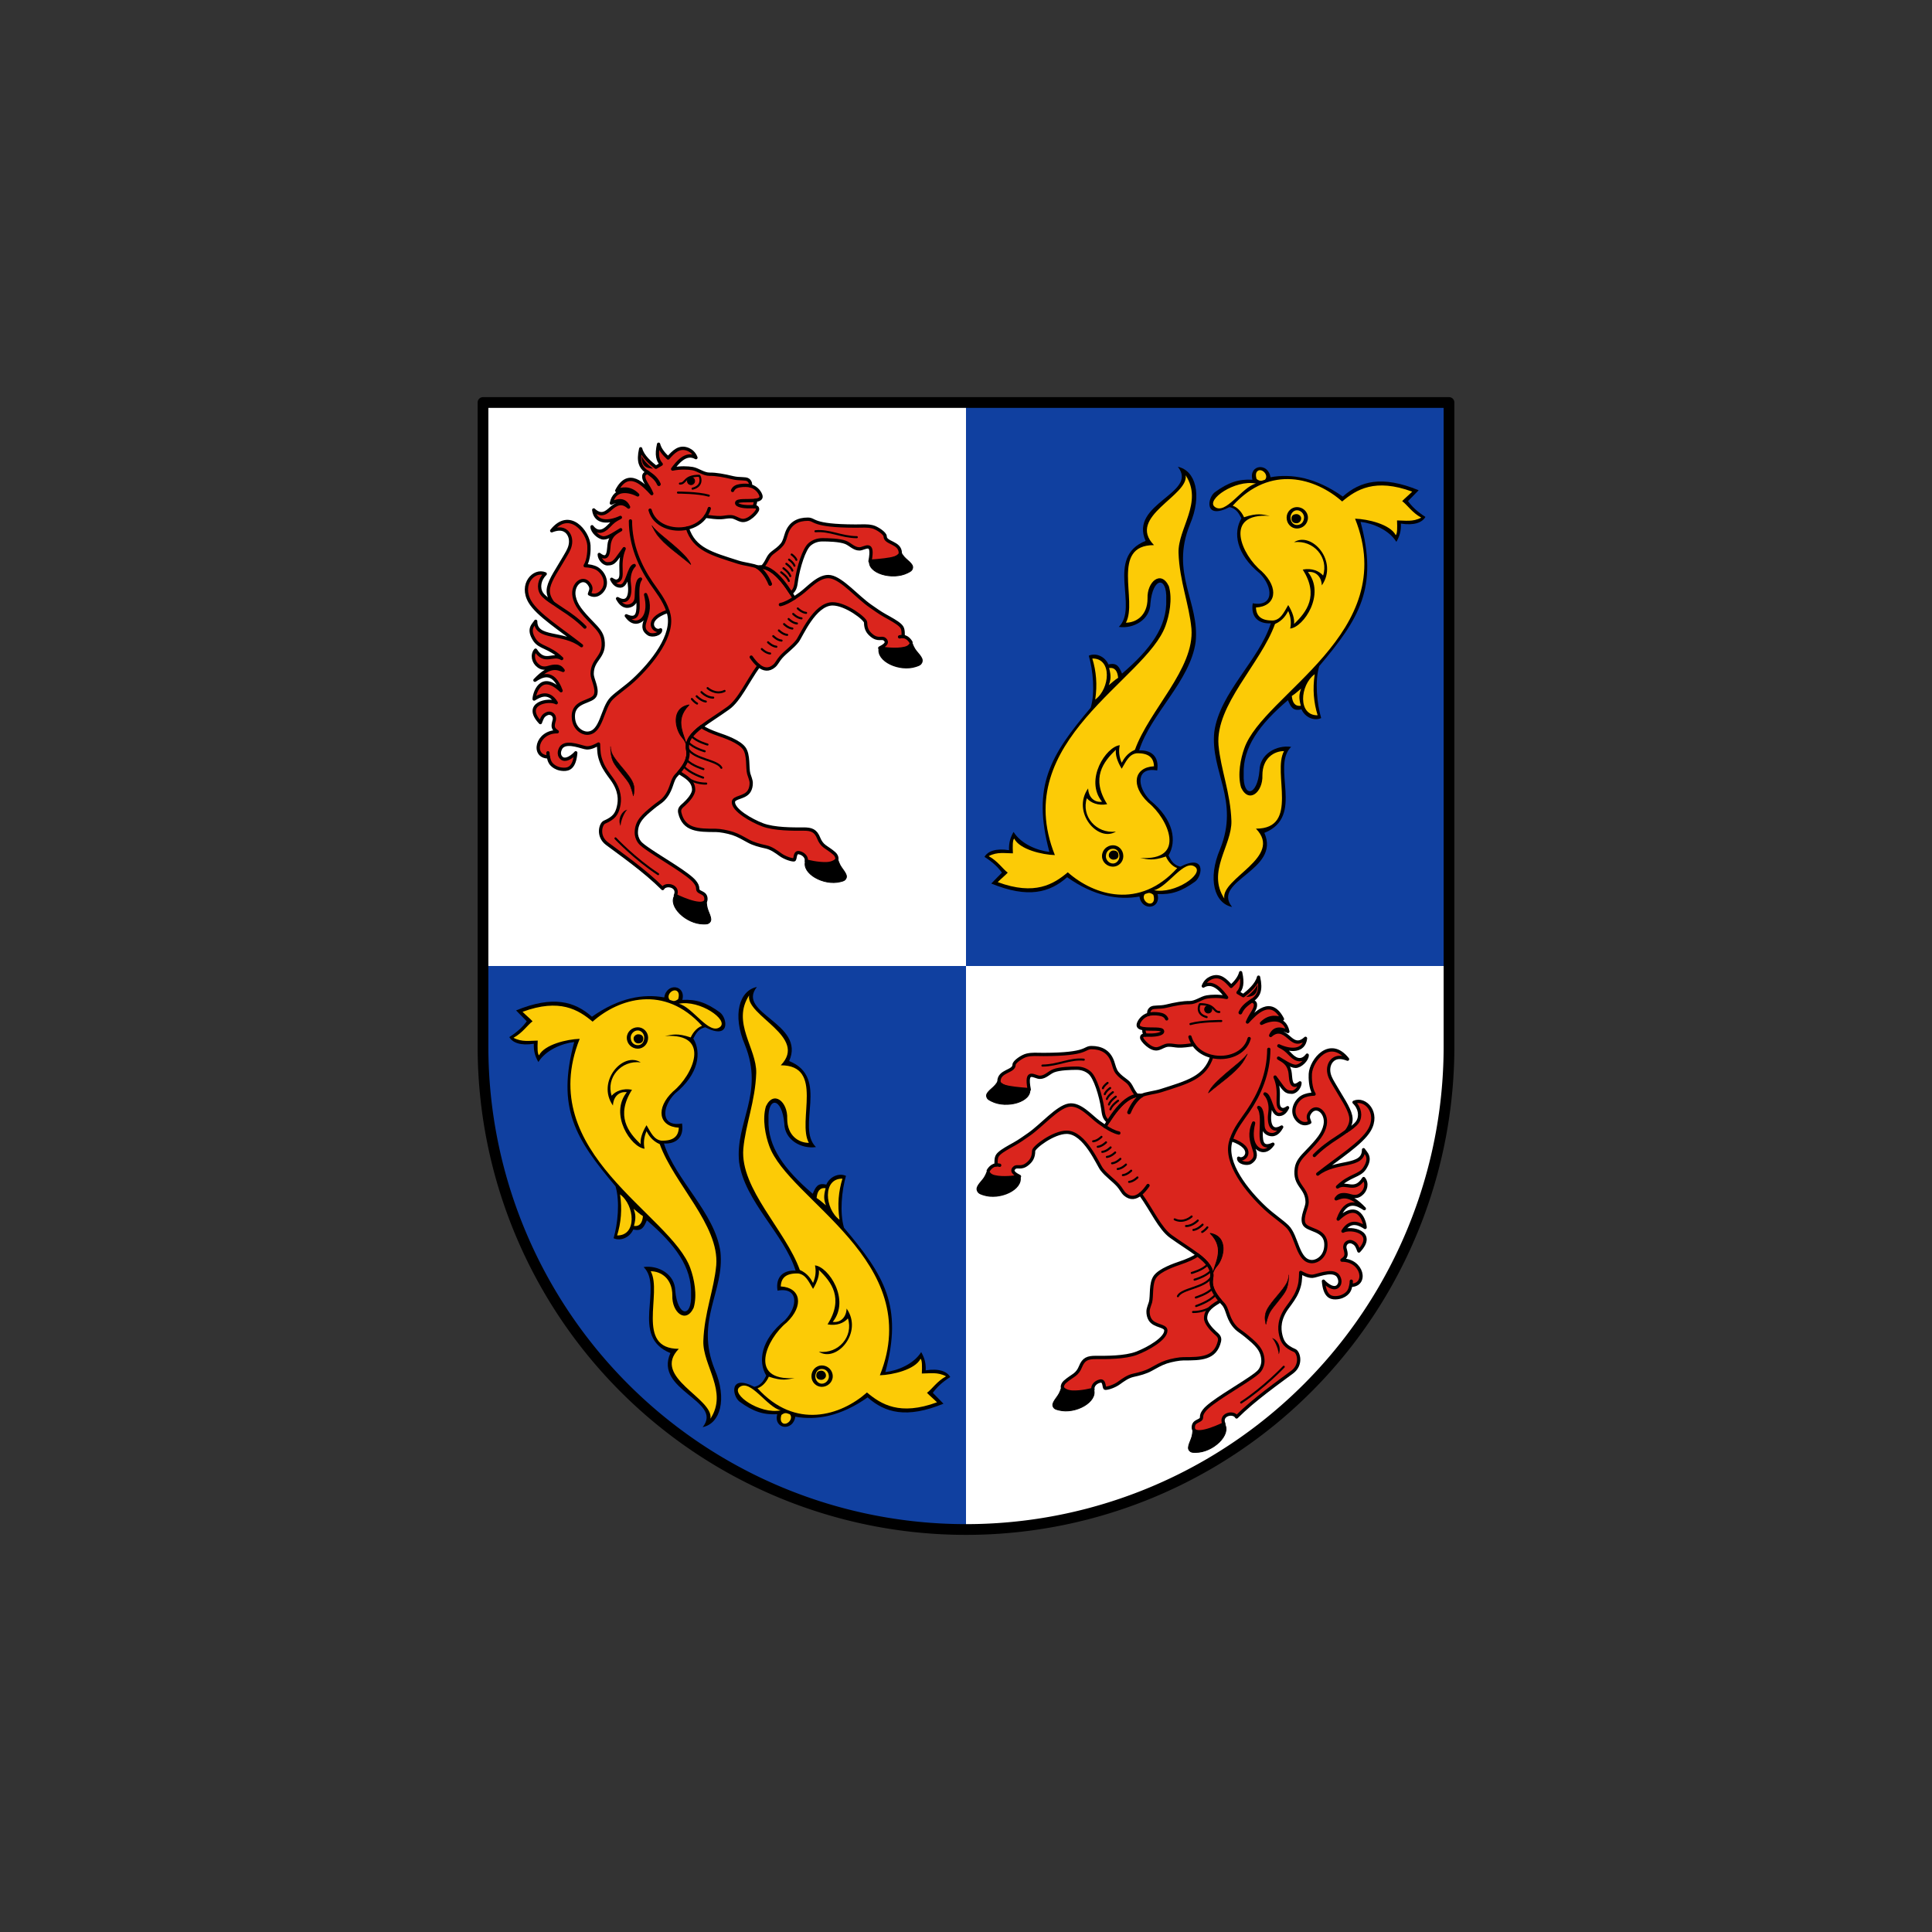 <?xml version="1.0" encoding="UTF-8" standalone="no"?>
<!-- Created with Inkscape (http://www.inkscape.org/) -->

<svg
   width="360mm"
   height="360mm"
   viewBox="0 0 360 360"
   version="1.1"
   id="svg1"
   xml:space="preserve"
   inkscape:version="1.4.2 (ebf0e940d0, 2025-05-08)"
   sodipodi:docname="round_shield.svg"
   inkscape:export-filename="round_shield.png"
   inkscape:export-xdpi="288.99557"
   inkscape:export-ydpi="288.99557"
   xmlns:inkscape="http://www.inkscape.org/namespaces/inkscape"
   xmlns:sodipodi="http://sodipodi.sourceforge.net/DTD/sodipodi-0.dtd"
   xmlns:xlink="http://www.w3.org/1999/xlink"
   xmlns="http://www.w3.org/2000/svg"
   xmlns:svg="http://www.w3.org/2000/svg"><rect x="0" y="0" width="360" height="360" fill="#333333" stroke="none"/><sodipodi:namedview
     id="namedview1"
     pagecolor="#ffffff"
     bordercolor="#666666"
     borderopacity="1.0"
     inkscape:showpageshadow="2"
     inkscape:pageopacity="0.0"
     inkscape:pagecheckerboard="0"
     inkscape:deskcolor="#d1d1d1"
     inkscape:document-units="mm"
     inkscape:zoom="0.3394193"
     inkscape:cx="502.32854"
     inkscape:cy="869.1315"
     inkscape:window-width="1920"
     inkscape:window-height="1014"
     inkscape:window-x="0"
     inkscape:window-y="0"
     inkscape:window-maximized="1"
     inkscape:current-layer="layer3"
     inkscape:export-bgcolor="#ffffffff" /><defs
     id="defs1" /><g
     inkscape:label="Base Shield Shape"
     inkscape:groupmode="layer"
     id="layer1"
     style="display:inline"><path
       id="rect1"
       style="fill:#000000;fill-opacity:1;stroke-width:0.533;stroke-linecap:round"
       d="m 90,75 v 120 a 90,90 0 0 0 90,90 90,90 0 0 0 90,-90 V 75 Z" /></g><g
     inkscape:groupmode="layer"
     id="layer2"
     inkscape:label="Quadrant Geometry"
     style="display:inline"><rect
       style="fill:#ffffff;fill-opacity:1;stroke-width:0.45;stroke-linecap:round"
       id="rect2"
       width="90"
       height="105"
       x="90"
       y="75" /><rect
       style="fill:#1040a0;fill-opacity:1;stroke-width:0.45;stroke-linecap:round"
       id="rect2-3"
       width="90"
       height="105"
       x="180"
       y="75" /><path
       id="rect2-1"
       style="fill:#1040a0;fill-opacity:1;stroke-width:0.45;stroke-linecap:round"
       d="m 90,180 v 15 a 90,90 0 0 0 90,90 V 180 Z" /><path
       id="rect2-3-2"
       style="fill:#ffffff;fill-opacity:1;stroke-width:0.45;stroke-linecap:round"
       d="m 180,180 v 105 a 90,90 0 0 0 90,-90 v -15 z" /></g><g
     inkscape:groupmode="layer"
     id="layer3"
     inkscape:label="Heraldic Animals"
     transform="matrix(0.659,0,0,0.659,48.86,19.987)"><g
       id="g5"
       transform="matrix(-0.173,0,0,0.176,200.335,86.268)"><path
         d="m 433.517,785.32 c 7.157,11.62 49.249,-9.173 49.249,-9.173 -6.985,-15.2 15.551,-20.445 20.759,-11.144 28.937,-28.552 70.142,-56.744 90.925,-72.1 16.315,-12.055 10.347,-31.639 4.361,-34.419 -16.065,-6.773 -20.29,-13.522 -23.046,-24.725 -2.708,-11.001 -2.955,-26.168 10.768,-44.665 6.23,-8.4 12.244,-16.019 16.253,-25.48 5.228,-12.343 5.108,-19.528 5.507,-30.75 4.981,2.523 11.617,6.295 19.1,6.179 6.517,-0.1 30.401,-11.283 40.648,-2.141 2.033,1.813 3.198,4.949 3.518,5.861 0.994,2.824 1.414,6.683 -0.725,10.155 -7.087,11.504 -22.897,-2.911 -25.331,-6.008 2.016,24.014 11.63,26.788 19.784,26.59 8.194,-0.198 13.84,-3.076 17.443,-5.956 3.703,-2.96 6.139,-6.626 7.552,-14.018 27.697,-0.05 19.491,-40.64 -14.572,-40.439 7.259,-4.692 7.768,-8.16 5.589,-16.416 -0.433,-1.645 -1.641,-4.121 -0.333,-7.836 1.525,-4.327 7.069,-6.967 11.852,-4.611 2.708,1.335 5.313,2.612 7.377,6.63 1.298,2.528 2.139,4.841 3.17,7.554 29.529,-30.568 -13.847,-38.72 -25.952,-31.908 12.692,-20.35 28.338,-10.754 36.162,-5.956 -0.073,-7.625 -10.152,-45.468 -44.033,-13.402 13.401,-35.738 32.972,-22.974 42.757,-16.806 -25.638,-26.618 -38.037,-18.382 -46.161,-15.741 0.761,-1.077 3.599,-6.065 10.223,-6.644 10.816,-0.945 15.657,4.616 24.486,2.441 2.972,-0.732 5.682,-2.897 5.967,-3.104 8.236,-5.941 10.872,-17.868 4.421,-25.24 -14.937,23.036 -28.362,4.406 -42.757,13.402 20.524,-19.394 35.973,-17.046 44.46,-29.994 11.741,-17.917 1.561,-23.87 -1.915,-29.781 0.068,29.669 -45.206,16.053 -74.88,39.141 33.64,-26.068 71.828,-49.553 84.346,-70.625 16.608,-27.955 -6.579,-52.513 -25.022,-44.703 9.715,9.047 11.767,22.483 5.834,31.498 -3.508,5.332 -13.102,12.057 -18.4,15.12 5.192,-7.183 9.233,-14.898 7.033,-24.814 -3.023,-13.613 -15.032,-29.83 -25.367,-47.584 -3.845,-6.604 -8.132,-12.61 -9.904,-20.133 -2.14,-9.089 0.523,-17.736 6.431,-22.52 7.249,-5.872 16.753,-3.585 23.791,-0.837 -29.158,-36.034 -59.52,1.862 -60.867,23.565 -0.376,6.081 -0.079,22.716 6.169,32.547 -6.692,0.14 -14.068,1.616 -19.072,4.365 -10.089,5.544 -18.268,20.455 -11.393,32.676 3.677,6.536 12.436,14.244 23.445,8.269 -0.557,-2.938 -4.308,-7.434 -1.129,-13.297 9.935,-18.328 30.309,-2.996 26.177,17.563 -2.742,13.644 -11.3,23.978 -30.338,43.268 -8.046,8.149 -15.06,15.365 -16.686,25.984 -4.42,28.874 17.535,30.198 17.595,55.01 0.02,8.232 -9.171,22.775 -5.521,33.482 4.456,13.077 36.537,8.09 36.241,35.012 -0.212,19.196 -14.569,26.806 -22.424,26.808 -24.391,0.002 -24.068,-40.672 -40.641,-56.539 -8.272,-7.919 -23.754,-18.136 -35.399,-28.757 -30.669,-27.97 -67.205,-73.024 -57.199,-107.406 0.36,-1.237 0.627,-2.069 1.031,-3.261 42.427,14.075 21.127,36.22 12.019,29.803 -0.71,6.898 13.729,10.54 19.698,6.573 20.839,-13.847 -10.365,-29.391 4.776,-63.123 -8.125,32.55 6.018,44.188 15.956,44.246 7.842,0.045 13.027,-6.768 15.622,-10.176 -33.764,15.281 -9.871,-41.339 -23.268,-58.998 6.277,2.023 6.554,17.66 6.98,29.25 0.369,10.068 8.2,14.237 14.628,14.334 8.685,0.132 13.528,-8.029 15.95,-12.173 -17.664,10.205 -21.945,-6.344 -19.192,-24.253 1.64,-10.675 -1.604,-22.866 -8.062,-28.928 9.205,1.805 10.684,32.801 22.581,32.988 8.551,0.134 12.392,-7.322 14.312,-10.884 -3.615,2.425 -6.713,3.638 -9.12,2.861 -13.153,-4.244 0.365,-25.148 -11.32,-52.055 14.019,18.071 15.305,24.468 27.408,24.326 6.732,-0.079 13.388,-8.635 13.309,-15.018 -17.316,13.272 -14.621,-10.677 -16.597,-18.8 -3.187,-13.101 -10.744,-16.249 -18.469,-20.92 7.484,4.155 19.92,13.128 27.773,13.155 8.144,0.028 19.153,-10.588 19.092,-17.975 -7.557,9.992 -17.12,9.483 -26.789,-0.38 -8.4,-8.566 -10.056,-9.774 -19.579,-14.577 18.899,8.628 41.101,9.417 43.603,-12.028 -12.5,11.365 -20.622,4.057 -27.455,-1.82 -9.053,-7.788 -18.092,-12.783 -29.536,-2.805 6.939,-15.612 21.083,-9.447 28.155,-6.363 -5.558,-25.648 -30.439,-19.54 -43.116,-13.193 13.736,-13.738 27.429,-9.114 34.276,-6.8 -19.051,-36.387 -44.508,-8.907 -57.236,4.749 5.832,-14.148 14.714,-20.715 12.837,-29.72 -0.319,-1.529 -2.757,-2.989 -5.543,-4.757 1.062,-0.763 2.096,-1.536 3.088,-2.341 7.552,-6.137 12.606,-14.239 7.767,-35.217 -3.079,12.299 -16.423,23.281 -24.901,29.697 -3.039,-1.653 -6.038,-3.331 -8.667,-4.984 5.48,-5.92 8.372,-14.453 4.319,-32.025 -2.074,8.283 -8.803,15.968 -15.552,22.075 -8.567,-9.453 -18.296,-20.107 -33.462,-13.408 -4.44,1.961 -9.377,5.907 -12.061,12.887 16.711,-9.681 30.996,8.981 38.139,18.313 -12.67,-2.568 -24.782,-1.971 -32.311,-0.752 -9.325,1.509 -18.231,9.244 -28.417,9.091 -10.199,-0.153 -22.759,2.059 -38.083,5.7 -10.575,2.514 -20.419,0.554 -24.419,3.334 -4.465,3.102 -4.26,7.502 -4.102,9.714 -10.983,2.916 -16.108,11.998 -17.042,16.006 -1.064,4.572 3.202,6.408 9.251,7.2 -0.368,4.428 0.933,7.772 2.263,10.117 -3.704,0.12 -6.034,0.865 -6.036,4.259 -0.003,3.758 14.829,20.318 26.406,17.689 6.564,-1.489 10.626,-5.488 17.311,-5.755 5.395,-0.214 11.053,1.228 16.291,1.446 7.262,0.301 16.417,-1.022 24.992,-2.107 6.924,9.896 17.837,16.179 29.766,18.901 -11.15,34.083 -39.48,41.158 -83.272,54.904 -10.21,3.206 -25.688,4.575 -31.401,7.86 -2.573,-0.409 -5.672,-0.892 -7.617,-0.104 -19.24,2.472 -36.075,24.918 -47.038,41.756 -2.078,3.194 -4.134,6.496 -5.162,8.148 -3.659,-2.386 -7.212,-4.838 -10.524,-7.182 -12.779,-9.042 -30.543,-30.383 -48.912,-27.164 -19.046,3.334 -44.23,32.85 -65.364,47.181 -6.746,4.575 -15.31,10.705 -23.746,15.287 -9.43,5.122 -19.28,10.466 -24.218,14.926 -4.963,4.484 -5.512,7.264 -5.56,18.648 -9.15,0.896 -13.502,10.847 -13.468,10.843 2.949,6.048 7.694,7.965 16.441,9.096 15.205,1.967 33.627,-1.307 35.433,-1.48 -5.194,-2.639 -15.618,-7.788 -8.105,-14.039 4.848,-4.033 10.816,2.639 21.799,-6.582 5.156,-4.33 9.365,-9.524 9.41,-20.432 0.024,-5.731 32.31,-29.976 54.023,-29.928 29.604,0.065 51.269,51.914 57.397,59.648 8.123,10.252 18.714,16.874 26.935,25.953 4.659,5.145 6.955,10.715 10.956,14.084 8.997,7.579 17.525,5.792 25.196,-0.237 18.993,25.938 31.721,55.124 49.944,68.005 15.873,11.22 31.416,20.499 43.509,29.527 15.794,11.789 25.707,23.15 22.798,37.848 -2.586,13.596 4.686,24.873 14.282,36.009 2.13,2.472 4.71,4.668 6.648,7.435 5.999,8.564 5.65,22.642 19.327,36.389 3.22,3.235 9.687,6.973 16.373,12.452 15.48,12.688 27.319,21.929 27.415,40.656 0.017,3.649 -1.14,9.563 -5.183,14.907 -3.154,4.17 -10.149,8.788 -16.761,13.245 -20.699,13.955 -64.081,38.339 -73.772,50.816 -3.139,4.04 -4.703,6.715 -4.715,11.56 -0.009,4.117 -5.785,4.919 -9.953,8.017 -4.365,3.247 -3.721,9.735 -2.705,11.384 z"
         fill="#fcdb00"
         fill-rule="evenodd"
         stroke-linecap="round"
         stroke-width="5.333"
         id="path2"
         style="fill:#da251d;fill-opacity:1;stroke:#000000;stroke-linejoin:round" /><path
         d="m 457.455,244.543 c 3.095,-9.567 17.791,-22.232 28.576,-31.495 11.291,-9.696 29.186,-22.796 35.071,-31.132 -3.136,6.274 -5.908,11.099 -7.884,13.772 -13.296,17.983 -36.343,32.578 -55.763,48.855 z"
         fill-rule="evenodd"
         stroke-width="0.667"
         id="path3"
         style="stroke:#000000;stroke-linejoin:round" /><path
         d="m 551.479,616.258 c 1.116,-4.72 3.348,-14.162 7.027,-20.306 5.424,-9.058 20.481,-24.204 25.515,-34.045 3.86,-7.547 4.818,-19.145 4.685,-24.996 0.039,9.725 -4.751,15.729 -9.572,22.336 -5.561,7.62 -22.967,25.651 -26.903,35.577 -2.633,6.644 -3.037,12.846 -0.752,21.434 z"
         fill-rule="evenodd"
         stroke-width="0.667"
         id="path4"
         style="stroke:#000000;stroke-linejoin:round" /><path
         d="m 460.559,470.086 c 29.62,5.108 22.523,39.293 10.736,52.409 -6.461,7.191 -7.202,13.896 -8.734,19.955 4.14,-23.95 24.136,-46.507 -2.002,-72.364 z"
         fill-rule="evenodd"
         stroke-width="1.333"
         id="path5"
         style="stroke:#000000;stroke-linejoin:round" /><path
         d="m 572.497,664.035 c -0.998,-10.739 -7.67,-23.101 -10.807,-25.527 7.755,1.628 15.597,13.699 10.807,25.527 z"
         fill-rule="evenodd"
         stroke-width="0.133"
         id="path6"
         style="stroke:#000000;stroke-linejoin:round" /><path
         d="m 690.99,546.958 c -0.001,2.238 -0.224,4.358 -0.637,6.356"
         fill="none"
         stroke-linecap="round"
         stroke-width="5.333"
         id="path7"
         style="stroke:#000000;stroke-linejoin:round" /><path
         d="m 630.619,344.958 c 11.619,-11.695 24.552,-20.759 36.292,-28.156 6.003,-3.784 10.742,-7.092 15.944,-10.699"
         fill="none"
         stroke-linecap="round"
         stroke-width="5.333"
         id="path8"
         style="stroke:#000000;stroke-linejoin:round" /><path
         d="m 556.159,174.428 c -0.189,39.271 -15.441,72.547 -34.054,99.474 -9.654,13.964 -20.896,26.918 -27.115,45.225"
         fill="none"
         stroke-linecap="round"
         stroke-width="5.333"
         id="path9"
         style="stroke:#000000;stroke-linejoin:round" /><path
         d="m 288.574,298.426 c 7.373,4.748 15.188,8.95 22.527,10.445"
         fill="none"
         stroke-linecap="round"
         stroke-width="5.333"
         id="path10"
         style="stroke:#000000;stroke-linejoin:round" /><path
         d="m 346.31,407.068 c 4.471,-3.512 8.648,-8.465 12.46,-13.845"
         fill="none"
         stroke-linecap="round"
         stroke-width="5.333"
         id="path11"
         style="stroke:#000000;stroke-linejoin:round" /><path
         d="m 509.641,115.391 c 4.596,-10.143 12.278,-14.563 18.926,-19.345"
         fill="none"
         stroke-linecap="round"
         stroke-width="6"
         id="path12"
         style="stroke:#000000;stroke-linejoin:round" /><path
         d="m 110.293,360.144 c 1.834,-0.18 3.848,-0.041 6.038,0.546"
         fill="none"
         stroke-linecap="round"
         stroke-width="5.333"
         id="path13"
         style="stroke:#000000;stroke-linejoin:round" /><path
         d="m 428.099,133.799 c 18.082,-5.035 50.416,-4.893 50.416,-4.893"
         fill="none"
         stroke-linecap="round"
         stroke-width="3.333"
         id="path14"
         style="stroke:#000000;stroke-linejoin:round" /><path
         d="m 389.258,125.451 c -2.349,-5.013 -6.656,-6.779 -12.356,-7.672 -6.361,-0.997 -13.317,-0.623 -17.064,0.371"
         fill="none"
         stroke-linecap="round"
         stroke-width="5.333"
         id="path15"
         style="stroke:#000000;stroke-linejoin:round" /><path
         d="m 427.331,154.491 c 1.308,4.541 3.523,8.896 6.034,12.491"
         fill="none"
         stroke-linecap="round"
         stroke-width="5.333"
         id="path16"
         style="stroke:#000000;stroke-linejoin:round" /><path
         d="m 463.107,185.883 c 24.795,5.657 53.991,-4.071 60.947,-28.745"
         fill="none"
         stroke-linecap="round"
         stroke-width="5.333"
         id="path17"
         style="stroke:#000000;stroke-linejoin:round" /><path
         d="m 348.435,248.634 c -6.718,3.849 -15.169,13.645 -20.673,27.098"
         fill="none"
         stroke-linecap="round"
         stroke-width="6"
         id="path18"
         style="stroke:#000000;stroke-linejoin:round" /><path
         d="m 402.318,447.567 c 15.032,7.148 27.739,-4.595 27.739,-4.595"
         fill="none"
         stroke-linecap="round"
         stroke-width="3.333"
         id="path19"
         style="stroke:#000000;stroke-linejoin:round" /><path
         d="m 420.867,458.288 c 10.664,0.114 19.23,-8.849 19.23,-8.849"
         fill="none"
         stroke-linecap="round"
         stroke-width="3.333"
         id="path20"
         style="stroke:#000000;stroke-linejoin:round" /><path
         d="m 432.95,464.584 c 7.715,-0.964 14.976,-8.508 14.976,-8.508"
         fill="none"
         stroke-linecap="round"
         stroke-width="3.333"
         id="path21"
         style="stroke:#000000;stroke-linejoin:round" /><path
         d="m 447.245,467.818 c 4.708,-2.439 8.509,-7.318 8.509,-7.318"
         fill="none"
         stroke-linecap="round"
         stroke-width="3.333"
         id="path22"
         style="stroke:#000000;stroke-linejoin:round" /><path
         d="m 269.066,322.152 c 7.249,-0.68 13.592,-7.137 13.592,-7.137"
         fill="none"
         stroke-linecap="round"
         stroke-width="3.333"
         id="path23"
         style="stroke:#000000;stroke-linejoin:round" /><path
         d="m 276.542,330.987 c 7.249,-0.68 13.593,-7.136 13.593,-7.136"
         fill="none"
         stroke-linecap="round"
         stroke-width="3.333"
         id="path24"
         style="stroke:#000000;stroke-linejoin:round" /><path
         d="m 284.018,339.142 c 7.251,-0.68 13.593,-7.136 13.593,-7.136"
         fill="none"
         stroke-linecap="round"
         stroke-width="3.333"
         id="path25"
         style="stroke:#000000;stroke-linejoin:round" /><path
         d="m 291.494,347.298 c 7.249,-0.68 13.593,-7.136 13.593,-7.136"
         fill="none"
         stroke-linecap="round"
         stroke-width="3.333"
         id="path26"
         style="stroke:#000000;stroke-linejoin:round" /><path
         d="m 299.989,357.491 c 7.249,-0.68 13.593,-7.136 13.593,-7.136"
         fill="none"
         stroke-linecap="round"
         stroke-width="3.333"
         id="path27"
         style="stroke:#000000;stroke-linejoin:round" /><path
         d="m 309.162,366.667 c 7.251,-0.68 13.593,-7.137 13.593,-7.137"
         fill="none"
         stroke-linecap="round"
         stroke-width="3.333"
         id="path28"
         style="stroke:#000000;stroke-linejoin:round" /><path
         d="m 317.659,376.522 c 7.25,-0.68 13.592,-7.136 13.592,-7.136"
         fill="none"
         stroke-linecap="round"
         stroke-width="3.333"
         id="path29"
         style="stroke:#000000;stroke-linejoin:round" /><path
         d="m 327.854,387.394 c 7.249,-0.679 13.593,-7.136 13.593,-7.136"
         fill="none"
         stroke-linecap="round"
         stroke-width="3.333"
         id="path30"
         style="stroke:#000000;stroke-linejoin:round" /><path
         d="m 510.955,741.871 c 38.114,-24.464 69.668,-57.436 69.668,-57.436"
         fill="none"
         stroke-linecap="round"
         stroke-width="3.333"
         id="path31"
         style="stroke:#000000;stroke-linejoin:round" /><path
         d="m 181.935,219.356 c 9.131,0.002 14.926,-7.553 22.768,-10.517 9.758,-3.687 28.483,-4.12 37.475,-4.119 8.301,0.002 15.155,2.515 20.908,7.143 9.573,7.7 18.505,37.503 21.591,57.323 1.309,8.412 1.489,15.494 9.036,21.249 8.452,-13.015 20.302,-29.244 33.998,-37.192 4.21,-2.443 8.595,-4.155 13.108,-4.68 -8.768,-8.975 -8.57,-16.805 -16.629,-22.807 -5.449,-4.057 -11.569,-8.237 -15.861,-13.57 -4.072,-5.06 -5.027,-11.206 -7.392,-17.84 -5.99,-16.808 -19.06,-22.683 -34.59,-22.702 -13.101,-0.017 -5.148,10.882 -78.093,11.046 -12.199,0.026 -18.531,-0.903 -27.707,1.177 -7.181,1.628 -20.729,10.545 -20.71,15.344 0.044,11.417 -24.674,9.309 -24.747,26.82 -0.025,6.163 10.043,8.359 16.008,9.499 11.312,2.158 32.279,3.616 33.519,3.526 -6.752,-34.712 8.605,-19.701 17.318,-19.7 z"
         fill="#fcdb00"
         fill-rule="evenodd"
         stroke-width="5.333"
         id="path32"
         style="fill:#da251d;fill-opacity:1;stroke:#000000;stroke-linejoin:round" /><path
         d="m 186.151,200.528 c 25.82,-0.289 44.742,-11.718 67.624,-9.513"
         fill="none"
         stroke-linecap="round"
         stroke-width="3.333"
         id="path33"
         style="stroke:#000000;stroke-linejoin:round" /><path
         d="m 297.271,270.842 c 2.667,-7.266 12.572,-13.904 12.572,-13.904"
         fill="none"
         stroke-linecap="round"
         stroke-width="3.333"
         id="path34"
         style="stroke:#000000;stroke-linejoin:round" /><path
         d="m 294.891,263.054 c 2.379,-6.57 11.214,-12.574 11.214,-12.574"
         fill="none"
         stroke-linecap="round"
         stroke-width="3.333"
         id="path35"
         style="stroke:#000000;stroke-linejoin:round" /><path
         d="m 291.494,254.219 c 2.089,-5.708 9.853,-10.924 9.853,-10.924"
         fill="none"
         stroke-linecap="round"
         stroke-width="3.333"
         id="path36"
         style="stroke:#000000;stroke-linejoin:round" /><path
         d="m 288.095,246.404 c 1.875,-5.128 8.836,-9.813 8.836,-9.813"
         fill="none"
         stroke-linecap="round"
         stroke-width="3.333"
         id="path37"
         style="stroke:#000000;stroke-linejoin:round" /><path
         d="m 285.037,236.89 c 1.618,-4.44 7.632,-8.498 7.632,-8.498"
         fill="none"
         stroke-linecap="round"
         stroke-width="3.333"
         id="path38"
         style="stroke:#000000;stroke-linejoin:round" /><path
         d="m 432.177,785.319 c -0.238,3.22 -0.747,9.925 -2.802,14.732 -1.94,4.54 -4.489,10.741 -4.613,14.219 -0.091,2.561 0.875,4.834 3.869,6.642 2.044,1.234 6.126,1.098 8.183,1.094 28.135,-0.059 58.372,-28.436 47.023,-45.871 -0.023,0.235 -42.642,22.445 -51.66,9.184 z"
         fill-rule="evenodd"
         stroke-width="1.333"
         id="path39"
         style="stroke:#000000;stroke-linejoin:round" /><path
         d="m 217.545,717.347 c -1.003,3.068 -3.108,9.456 -6.256,13.628 -2.972,3.941 -6.936,9.349 -7.891,12.696 -0.703,2.464 -0.313,4.903 2.16,7.377 1.688,1.688 5.683,2.536 7.681,3.026 27.327,6.697 63.491,-13.592 56.659,-33.242 -0.077,0.222 -46.783,11.552 -52.353,-3.485 z"
         fill-rule="evenodd"
         stroke-width="1.333"
         id="path40"
         style="stroke:#000000;stroke-linejoin:round" /><path
         d="m 115.297,222.91 c -1.7,2.849 -5.103,8.546 -9.086,11.93 -3.764,3.194 -8.816,7.606 -10.478,10.66 -1.225,2.251 -1.379,4.715 0.495,7.671 1.276,2.016 4.99,3.719 6.832,4.633 25.199,12.515 66.459,0.419 62.39,-20.037 -0.124,0.2 -48.007,1.035 -50.152,-14.857 z"
         fill-rule="evenodd"
         stroke-width="1.333"
         id="path41"
         style="stroke:#000000;stroke-linejoin:round" /><path
         d="m 96.789,371.071 c -1.24,2.98 -3.837,9.184 -7.301,13.099 -3.272,3.696 -7.647,8.778 -8.859,12.04 -0.893,2.401 -0.695,4.862 1.577,7.522 1.551,1.816 5.468,2.972 7.421,3.618 26.72,8.81 64.359,-8.591 59.083,-28.715 -0.096,0.215 -47.543,7.864 -51.921,-7.564 z"
         fill-rule="evenodd"
         stroke-width="3.333"
         id="path42"
         style="stroke:#000000;stroke-linejoin:round" /><path
         d="m 537.561,70.452 c 1.042,18.641 -10.746,19.232 -18.082,19.811 8.091,-5.857 14.86,-12.671 18.082,-19.811 z"
         fill-rule="evenodd"
         stroke-width="0.133"
         id="path43"
         style="stroke:#000000;stroke-linejoin:round" /><path
         d="m 354.373,151.46 c -1.33,-2.345 -2.627,-5.7 -2.259,-10.126 11.827,1.408 30.447,-1.094 30.508,4.193 0.052,4.548 -11.883,5.884 -17.692,6.056 -3.945,0.116 -7.681,-0.208 -10.557,-0.123 z"
         fill="#fcdb00"
         fill-rule="evenodd"
         stroke-width="5.333"
         id="path44"
         style="fill:#da251d;fill-opacity:1;stroke:#000000;stroke-linejoin:round" /><path
         d="m 454.598,122.579 c -18.036,-4.468 -12.416,-19.404 -10.901,-20.74 25.734,0.152 21.098,12.704 31.628,12.601"
         fill="none"
         stroke-linecap="round"
         stroke-width="3.333"
         id="path45"
         style="stroke:#000000;stroke-linejoin:round" /><path
         d="m 457.137,104.443 c 3.232,0 5.85,2.619 5.85,5.849 0,3.232 -2.618,5.851 -5.85,5.851 -3.232,0 -5.851,-2.619 -5.851,-5.851 0,-3.23 2.619,-5.849 5.851,-5.849 z"
         fill-rule="evenodd"
         stroke-linecap="round"
         stroke-width="1.333"
         id="path46"
         style="stroke:#000000;stroke-linejoin:round" /><path
         d="m 268.811,720.79 c -1.802,0.442 -18.822,5.028 -34.134,4.254 -8.808,-0.445 -15.959,-4.665 -15.962,-8.125 -0.002,-2.677 1.316,-5.725 4.263,-8.303 6.105,-5.337 11.908,-8.464 15.968,-11.554 4.12,-3.138 7.14,-7.134 9.441,-12.764 5.043,-12.338 11.499,-14.967 25.487,-14.86 15.803,0.122 47.407,0.365 66.411,-6.832 18.672,-7.072 47.518,-23.268 47.61,-36.351 0.059,-8.625 -18.552,-6.309 -25.74,-17.656 -2.465,-3.889 -3.468,-8.797 -3.362,-13.4 0.106,-4.644 2.806,-10.296 4,-14.467 2.774,-9.684 -0.52,-30.885 7.778,-41.476 8.3,-10.59 30.159,-18.076 42.014,-22.07 9.462,-3.19 21.602,-8.074 27.172,-12.608 15.8,11.812 25.713,23.173 22.804,37.872 -2.586,13.594 4.706,24.872 14.292,36.022 -11.188,6.988 -23.863,13.403 -23.979,27.786 -0.063,7.736 9.528,17.969 15.285,23.13 4.471,4.006 9.026,6.947 7.358,13.952 -6.672,28.023 -29.97,28.266 -58.996,28.246 -6.252,-0.004 -18.934,2.181 -27.818,5.062 -8.885,2.882 -17.138,7.722 -25.496,12.227 -8.178,4.409 -17.785,6.935 -28.564,9.24 -8.726,1.867 -16.457,7.405 -23.654,12.543 -6.386,4.557 -16.975,8.372 -22.02,8.308 -2.931,-0.036 -0.512,-13.387 -8.67,-11.535 -8.352,1.896 -12.685,8.36 -11.488,13.359 z"
         fill="#fcdb00"
         fill-rule="evenodd"
         stroke-width="5.333"
         id="path47"
         style="fill:#da251d;fill-opacity:1;stroke:#000000;stroke-linejoin:round" /><path
         d="m 456.129,520.199 c -7.895,8.727 -25.899,13.456 -25.899,13.456"
         fill="none"
         stroke-linecap="round"
         stroke-width="3.333"
         id="path48"
         style="stroke:#000000;stroke-linejoin:round" /><path
         d="m 460.974,530.747 c -7.893,8.725 -26.175,13.711 -26.175,13.711"
         fill="none"
         stroke-linecap="round"
         stroke-width="3.333"
         id="path49"
         style="stroke:#000000;stroke-linejoin:round" /><path
         d="m 462.634,539.887 c -10.423,17.843 -48.783,18.575 -55.041,31.157"
         fill="none"
         stroke-linecap="round"
         stroke-width="3.333"
         id="path50"
         style="stroke:#000000;stroke-linejoin:round" /><path
         d="m 463.854,558.728 c -7.893,8.726 -26.977,14.398 -26.977,14.398"
         fill="none"
         stroke-linecap="round"
         stroke-width="3.333"
         id="path51"
         style="stroke:#000000;stroke-linejoin:round" /><path
         d="m 468.79,568.972 c -9.251,10.843 -31.427,17.864 -31.427,17.864"
         fill="none"
         stroke-linecap="round"
         stroke-width="3.333"
         id="path52"
         style="stroke:#000000;stroke-linejoin:round" /><path
         d="m 462.875,587.659 c -13.82,9.595 -30.568,8.732 -30.568,8.732"
         fill="none"
         stroke-linecap="round"
         stroke-width="3.333"
         id="path53"
         style="stroke:#000000;stroke-linejoin:round" /></g><g
       id="g5-7"
       transform="matrix(0.173,0,0,0.176,188.4,235.676)"><path
         d="m 433.517,785.32 c 7.157,11.62 49.249,-9.173 49.249,-9.173 -6.985,-15.2 15.551,-20.445 20.759,-11.144 28.937,-28.552 70.142,-56.744 90.925,-72.1 16.315,-12.055 10.347,-31.639 4.361,-34.419 -16.065,-6.773 -20.29,-13.522 -23.046,-24.725 -2.708,-11.001 -2.955,-26.168 10.768,-44.665 6.23,-8.4 12.244,-16.019 16.253,-25.48 5.228,-12.343 5.108,-19.528 5.507,-30.75 4.981,2.523 11.617,6.295 19.1,6.179 6.517,-0.1 30.401,-11.283 40.648,-2.141 2.033,1.813 3.198,4.949 3.518,5.861 0.994,2.824 1.414,6.683 -0.725,10.155 -7.087,11.504 -22.897,-2.911 -25.331,-6.008 2.016,24.014 11.63,26.788 19.784,26.59 8.194,-0.198 13.84,-3.076 17.443,-5.956 3.703,-2.96 6.139,-6.626 7.552,-14.018 27.697,-0.05 19.491,-40.64 -14.572,-40.439 7.259,-4.692 7.768,-8.16 5.589,-16.416 -0.433,-1.645 -1.641,-4.121 -0.333,-7.836 1.525,-4.327 7.069,-6.967 11.852,-4.611 2.708,1.335 5.313,2.612 7.377,6.63 1.298,2.528 2.139,4.841 3.17,7.554 29.529,-30.568 -13.847,-38.72 -25.952,-31.908 12.692,-20.35 28.338,-10.754 36.162,-5.956 -0.073,-7.625 -10.152,-45.468 -44.033,-13.402 13.401,-35.738 32.972,-22.974 42.757,-16.806 -25.638,-26.618 -38.037,-18.382 -46.161,-15.741 0.761,-1.077 3.599,-6.065 10.223,-6.644 10.816,-0.945 15.657,4.616 24.486,2.441 2.972,-0.732 5.682,-2.897 5.967,-3.104 8.236,-5.941 10.872,-17.868 4.421,-25.24 -14.937,23.036 -28.362,4.406 -42.757,13.402 20.524,-19.394 35.973,-17.046 44.46,-29.994 11.741,-17.917 1.561,-23.87 -1.915,-29.781 0.068,29.669 -45.206,16.053 -74.88,39.141 33.64,-26.068 71.828,-49.553 84.346,-70.625 16.608,-27.955 -6.579,-52.513 -25.022,-44.703 9.715,9.047 11.767,22.483 5.834,31.498 -3.508,5.332 -13.102,12.057 -18.4,15.12 5.192,-7.183 9.233,-14.898 7.033,-24.814 -3.023,-13.613 -15.032,-29.83 -25.367,-47.584 -3.845,-6.604 -8.132,-12.61 -9.904,-20.133 -2.14,-9.089 0.523,-17.736 6.431,-22.52 7.249,-5.872 16.753,-3.585 23.791,-0.837 -29.158,-36.034 -59.52,1.862 -60.867,23.565 -0.376,6.081 -0.079,22.716 6.169,32.547 -6.692,0.14 -14.068,1.616 -19.072,4.365 -10.089,5.544 -18.268,20.455 -11.393,32.676 3.677,6.536 12.436,14.244 23.445,8.269 -0.557,-2.938 -4.308,-7.434 -1.129,-13.297 9.935,-18.328 30.309,-2.996 26.177,17.563 -2.742,13.644 -11.3,23.978 -30.338,43.268 -8.046,8.149 -15.06,15.365 -16.686,25.984 -4.42,28.874 17.535,30.198 17.595,55.01 0.02,8.232 -9.171,22.775 -5.521,33.482 4.456,13.077 36.537,8.09 36.241,35.012 -0.212,19.196 -14.569,26.806 -22.424,26.808 -24.391,0.002 -24.068,-40.672 -40.641,-56.539 -8.272,-7.919 -23.754,-18.136 -35.399,-28.757 -30.669,-27.97 -67.205,-73.024 -57.199,-107.406 0.36,-1.237 0.627,-2.069 1.031,-3.261 42.427,14.075 21.127,36.22 12.019,29.803 -0.71,6.898 13.729,10.54 19.698,6.573 20.839,-13.847 -10.365,-29.391 4.776,-63.123 -8.125,32.55 6.018,44.188 15.956,44.246 7.842,0.045 13.027,-6.768 15.622,-10.176 -33.764,15.281 -9.871,-41.339 -23.268,-58.998 6.277,2.023 6.554,17.66 6.98,29.25 0.369,10.068 8.2,14.237 14.628,14.334 8.685,0.132 13.528,-8.029 15.95,-12.173 -17.664,10.205 -21.945,-6.344 -19.192,-24.253 1.64,-10.675 -1.604,-22.866 -8.062,-28.928 9.205,1.805 10.684,32.801 22.581,32.988 8.551,0.134 12.392,-7.322 14.312,-10.884 -3.615,2.425 -6.713,3.638 -9.12,2.861 -13.153,-4.244 0.365,-25.148 -11.32,-52.055 14.019,18.071 15.305,24.468 27.408,24.326 6.732,-0.079 13.388,-8.635 13.309,-15.018 -17.316,13.272 -14.621,-10.677 -16.597,-18.8 -3.187,-13.101 -10.744,-16.249 -18.469,-20.92 7.484,4.155 19.92,13.128 27.773,13.155 8.144,0.028 19.153,-10.588 19.092,-17.975 -7.557,9.992 -17.12,9.483 -26.789,-0.38 -8.4,-8.566 -10.056,-9.774 -19.579,-14.577 18.899,8.628 41.101,9.417 43.603,-12.028 -12.5,11.365 -20.622,4.057 -27.455,-1.82 -9.053,-7.788 -18.092,-12.783 -29.536,-2.805 6.939,-15.612 21.083,-9.447 28.155,-6.363 -5.558,-25.648 -30.439,-19.54 -43.116,-13.193 13.736,-13.738 27.429,-9.114 34.276,-6.8 -19.051,-36.387 -44.508,-8.907 -57.236,4.749 5.832,-14.148 14.714,-20.715 12.837,-29.72 -0.319,-1.529 -2.757,-2.989 -5.543,-4.757 1.062,-0.763 2.096,-1.536 3.088,-2.341 7.552,-6.137 12.606,-14.239 7.767,-35.217 -3.079,12.299 -16.423,23.281 -24.901,29.697 -3.039,-1.653 -6.038,-3.331 -8.667,-4.984 5.48,-5.92 8.372,-14.453 4.319,-32.025 -2.074,8.283 -8.803,15.968 -15.552,22.075 -8.567,-9.453 -18.296,-20.107 -33.462,-13.408 -4.44,1.961 -9.377,5.907 -12.061,12.887 16.711,-9.681 30.996,8.981 38.139,18.313 -12.67,-2.568 -24.782,-1.971 -32.311,-0.752 -9.325,1.509 -18.231,9.244 -28.417,9.091 -10.199,-0.153 -22.759,2.059 -38.083,5.7 -10.575,2.514 -20.419,0.554 -24.419,3.334 -4.465,3.102 -4.26,7.502 -4.102,9.714 -10.983,2.916 -16.108,11.998 -17.042,16.006 -1.064,4.572 3.202,6.408 9.251,7.2 -0.368,4.428 0.933,7.772 2.263,10.117 -3.704,0.12 -6.034,0.865 -6.036,4.259 -0.003,3.758 14.829,20.318 26.406,17.689 6.564,-1.489 10.626,-5.488 17.311,-5.755 5.395,-0.214 11.053,1.228 16.291,1.446 7.262,0.301 16.417,-1.022 24.992,-2.107 6.924,9.896 17.837,16.179 29.766,18.901 -11.15,34.083 -39.48,41.158 -83.272,54.904 -10.21,3.206 -25.688,4.575 -31.401,7.86 -2.573,-0.409 -5.672,-0.892 -7.617,-0.104 -19.24,2.472 -36.075,24.918 -47.038,41.756 -2.078,3.194 -4.134,6.496 -5.162,8.148 -3.659,-2.386 -7.212,-4.838 -10.524,-7.182 -12.779,-9.042 -30.543,-30.383 -48.912,-27.164 -19.046,3.334 -44.23,32.85 -65.364,47.181 -6.746,4.575 -15.31,10.705 -23.746,15.287 -9.43,5.122 -19.28,10.466 -24.218,14.926 -4.963,4.484 -5.512,7.264 -5.56,18.648 -9.15,0.896 -13.502,10.847 -13.468,10.843 2.949,6.048 7.694,7.965 16.441,9.096 15.205,1.967 33.627,-1.307 35.433,-1.48 -5.194,-2.639 -15.618,-7.788 -8.105,-14.039 4.848,-4.033 10.816,2.639 21.799,-6.582 5.156,-4.33 9.365,-9.524 9.41,-20.432 0.024,-5.731 32.31,-29.976 54.023,-29.928 29.604,0.065 51.269,51.914 57.397,59.648 8.123,10.252 18.714,16.874 26.935,25.953 4.659,5.145 6.955,10.715 10.956,14.084 8.997,7.579 17.525,5.792 25.196,-0.237 18.993,25.938 31.721,55.124 49.944,68.005 15.873,11.22 31.416,20.499 43.509,29.527 15.794,11.789 25.707,23.15 22.798,37.848 -2.586,13.596 4.686,24.873 14.282,36.009 2.13,2.472 4.71,4.668 6.648,7.435 5.999,8.564 5.65,22.642 19.327,36.389 3.22,3.235 9.687,6.973 16.373,12.452 15.48,12.688 27.319,21.929 27.415,40.656 0.017,3.649 -1.14,9.563 -5.183,14.907 -3.154,4.17 -10.149,8.788 -16.761,13.245 -20.699,13.955 -64.081,38.339 -73.772,50.816 -3.139,4.04 -4.703,6.715 -4.715,11.56 -0.009,4.117 -5.785,4.919 -9.953,8.017 -4.365,3.247 -3.721,9.735 -2.705,11.384 z"
         fill="#fcdb00"
         fill-rule="evenodd"
         stroke-linecap="round"
         stroke-width="5.333"
         id="path2-3"
         style="fill:#da251d;fill-opacity:1;stroke:#000000;stroke-linejoin:round" /><path
         d="m 457.455,244.543 c 3.095,-9.567 17.791,-22.232 28.576,-31.495 11.291,-9.696 29.186,-22.796 35.071,-31.132 -3.136,6.274 -5.908,11.099 -7.884,13.772 -13.296,17.983 -36.343,32.578 -55.763,48.855 z"
         fill-rule="evenodd"
         stroke-width="0.667"
         id="path3-6"
         style="stroke:#000000;stroke-linejoin:round" /><path
         d="m 551.479,616.258 c 1.116,-4.72 3.348,-14.162 7.027,-20.306 5.424,-9.058 20.481,-24.204 25.515,-34.045 3.86,-7.547 4.818,-19.145 4.685,-24.996 0.039,9.725 -4.751,15.729 -9.572,22.336 -5.561,7.62 -22.967,25.651 -26.903,35.577 -2.633,6.644 -3.037,12.846 -0.752,21.434 z"
         fill-rule="evenodd"
         stroke-width="0.667"
         id="path4-1"
         style="stroke:#000000;stroke-linejoin:round" /><path
         d="m 460.559,470.086 c 29.62,5.108 22.523,39.293 10.736,52.409 -6.461,7.191 -7.202,13.896 -8.734,19.955 4.14,-23.95 24.136,-46.507 -2.002,-72.364 z"
         fill-rule="evenodd"
         stroke-width="1.333"
         id="path5-2"
         style="stroke:#000000;stroke-linejoin:round" /><path
         d="m 572.497,664.035 c -0.998,-10.739 -7.67,-23.101 -10.807,-25.527 7.755,1.628 15.597,13.699 10.807,25.527 z"
         fill-rule="evenodd"
         stroke-width="0.133"
         id="path6-9"
         style="stroke:#000000;stroke-linejoin:round" /><path
         d="m 690.99,546.958 c -0.001,2.238 -0.224,4.358 -0.637,6.356"
         fill="none"
         stroke-linecap="round"
         stroke-width="5.333"
         id="path7-3"
         style="stroke:#000000;stroke-linejoin:round" /><path
         d="m 630.619,344.958 c 11.619,-11.695 24.552,-20.759 36.292,-28.156 6.003,-3.784 10.742,-7.092 15.944,-10.699"
         fill="none"
         stroke-linecap="round"
         stroke-width="5.333"
         id="path8-1"
         style="stroke:#000000;stroke-linejoin:round" /><path
         d="m 556.159,174.428 c -0.189,39.271 -15.441,72.547 -34.054,99.474 -9.654,13.964 -20.896,26.918 -27.115,45.225"
         fill="none"
         stroke-linecap="round"
         stroke-width="5.333"
         id="path9-9"
         style="stroke:#000000;stroke-linejoin:round" /><path
         d="m 288.574,298.426 c 7.373,4.748 15.188,8.95 22.527,10.445"
         fill="none"
         stroke-linecap="round"
         stroke-width="5.333"
         id="path10-4"
         style="stroke:#000000;stroke-linejoin:round" /><path
         d="m 346.31,407.068 c 4.471,-3.512 8.648,-8.465 12.46,-13.845"
         fill="none"
         stroke-linecap="round"
         stroke-width="5.333"
         id="path11-7"
         style="stroke:#000000;stroke-linejoin:round" /><path
         d="m 509.641,115.391 c 4.596,-10.143 12.278,-14.563 18.926,-19.345"
         fill="none"
         stroke-linecap="round"
         stroke-width="6"
         id="path12-8"
         style="stroke:#000000;stroke-linejoin:round" /><path
         d="m 110.293,360.144 c 1.834,-0.18 3.848,-0.041 6.038,0.546"
         fill="none"
         stroke-linecap="round"
         stroke-width="5.333"
         id="path13-4"
         style="stroke:#000000;stroke-linejoin:round" /><path
         d="m 428.099,133.799 c 18.082,-5.035 50.416,-4.893 50.416,-4.893"
         fill="none"
         stroke-linecap="round"
         stroke-width="3.333"
         id="path14-5"
         style="stroke:#000000;stroke-linejoin:round" /><path
         d="m 389.258,125.451 c -2.349,-5.013 -6.656,-6.779 -12.356,-7.672 -6.361,-0.997 -13.317,-0.623 -17.064,0.371"
         fill="none"
         stroke-linecap="round"
         stroke-width="5.333"
         id="path15-0"
         style="stroke:#000000;stroke-linejoin:round" /><path
         d="m 427.331,154.491 c 1.308,4.541 3.523,8.896 6.034,12.491"
         fill="none"
         stroke-linecap="round"
         stroke-width="5.333"
         id="path16-3"
         style="stroke:#000000;stroke-linejoin:round" /><path
         d="m 463.107,185.883 c 24.795,5.657 53.991,-4.071 60.947,-28.745"
         fill="none"
         stroke-linecap="round"
         stroke-width="5.333"
         id="path17-6"
         style="stroke:#000000;stroke-linejoin:round" /><path
         d="m 348.435,248.634 c -6.718,3.849 -15.169,13.645 -20.673,27.098"
         fill="none"
         stroke-linecap="round"
         stroke-width="6"
         id="path18-1"
         style="stroke:#000000;stroke-linejoin:round" /><path
         d="m 402.318,447.567 c 15.032,7.148 27.739,-4.595 27.739,-4.595"
         fill="none"
         stroke-linecap="round"
         stroke-width="3.333"
         id="path19-0"
         style="stroke:#000000;stroke-linejoin:round" /><path
         d="m 420.867,458.288 c 10.664,0.114 19.23,-8.849 19.23,-8.849"
         fill="none"
         stroke-linecap="round"
         stroke-width="3.333"
         id="path20-6"
         style="stroke:#000000;stroke-linejoin:round" /><path
         d="m 432.95,464.584 c 7.715,-0.964 14.976,-8.508 14.976,-8.508"
         fill="none"
         stroke-linecap="round"
         stroke-width="3.333"
         id="path21-3"
         style="stroke:#000000;stroke-linejoin:round" /><path
         d="m 447.245,467.818 c 4.708,-2.439 8.509,-7.318 8.509,-7.318"
         fill="none"
         stroke-linecap="round"
         stroke-width="3.333"
         id="path22-2"
         style="stroke:#000000;stroke-linejoin:round" /><path
         d="m 269.066,322.152 c 7.249,-0.68 13.592,-7.137 13.592,-7.137"
         fill="none"
         stroke-linecap="round"
         stroke-width="3.333"
         id="path23-0"
         style="stroke:#000000;stroke-linejoin:round" /><path
         d="m 276.542,330.987 c 7.249,-0.68 13.593,-7.136 13.593,-7.136"
         fill="none"
         stroke-linecap="round"
         stroke-width="3.333"
         id="path24-6"
         style="stroke:#000000;stroke-linejoin:round" /><path
         d="m 284.018,339.142 c 7.251,-0.68 13.593,-7.136 13.593,-7.136"
         fill="none"
         stroke-linecap="round"
         stroke-width="3.333"
         id="path25-1"
         style="stroke:#000000;stroke-linejoin:round" /><path
         d="m 291.494,347.298 c 7.249,-0.68 13.593,-7.136 13.593,-7.136"
         fill="none"
         stroke-linecap="round"
         stroke-width="3.333"
         id="path26-5"
         style="stroke:#000000;stroke-linejoin:round" /><path
         d="m 299.989,357.491 c 7.249,-0.68 13.593,-7.136 13.593,-7.136"
         fill="none"
         stroke-linecap="round"
         stroke-width="3.333"
         id="path27-5"
         style="stroke:#000000;stroke-linejoin:round" /><path
         d="m 309.162,366.667 c 7.251,-0.68 13.593,-7.137 13.593,-7.137"
         fill="none"
         stroke-linecap="round"
         stroke-width="3.333"
         id="path28-4"
         style="stroke:#000000;stroke-linejoin:round" /><path
         d="m 317.659,376.522 c 7.25,-0.68 13.592,-7.136 13.592,-7.136"
         fill="none"
         stroke-linecap="round"
         stroke-width="3.333"
         id="path29-7"
         style="stroke:#000000;stroke-linejoin:round" /><path
         d="m 327.854,387.394 c 7.249,-0.679 13.593,-7.136 13.593,-7.136"
         fill="none"
         stroke-linecap="round"
         stroke-width="3.333"
         id="path30-6"
         style="stroke:#000000;stroke-linejoin:round" /><path
         d="m 510.955,741.871 c 38.114,-24.464 69.668,-57.436 69.668,-57.436"
         fill="none"
         stroke-linecap="round"
         stroke-width="3.333"
         id="path31-5"
         style="stroke:#000000;stroke-linejoin:round" /><path
         d="m 181.935,219.356 c 9.131,0.002 14.926,-7.553 22.768,-10.517 9.758,-3.687 28.483,-4.12 37.475,-4.119 8.301,0.002 15.155,2.515 20.908,7.143 9.573,7.7 18.505,37.503 21.591,57.323 1.309,8.412 1.489,15.494 9.036,21.249 8.452,-13.015 20.302,-29.244 33.998,-37.192 4.21,-2.443 8.595,-4.155 13.108,-4.68 -8.768,-8.975 -8.57,-16.805 -16.629,-22.807 -5.449,-4.057 -11.569,-8.237 -15.861,-13.57 -4.072,-5.06 -5.027,-11.206 -7.392,-17.84 -5.99,-16.808 -19.06,-22.683 -34.59,-22.702 -13.101,-0.017 -5.148,10.882 -78.093,11.046 -12.199,0.026 -18.531,-0.903 -27.707,1.177 -7.181,1.628 -20.729,10.545 -20.71,15.344 0.044,11.417 -24.674,9.309 -24.747,26.82 -0.025,6.163 10.043,8.359 16.008,9.499 11.312,2.158 32.279,3.616 33.519,3.526 -6.752,-34.712 8.605,-19.701 17.318,-19.7 z"
         fill="#fcdb00"
         fill-rule="evenodd"
         stroke-width="5.333"
         id="path32-6"
         style="fill:#da251d;fill-opacity:1;stroke:#000000;stroke-linejoin:round" /><path
         d="m 186.151,200.528 c 25.82,-0.289 44.742,-11.718 67.624,-9.513"
         fill="none"
         stroke-linecap="round"
         stroke-width="3.333"
         id="path33-9"
         style="stroke:#000000;stroke-linejoin:round" /><path
         d="m 297.271,270.842 c 2.667,-7.266 12.572,-13.904 12.572,-13.904"
         fill="none"
         stroke-linecap="round"
         stroke-width="3.333"
         id="path34-3"
         style="stroke:#000000;stroke-linejoin:round" /><path
         d="m 294.891,263.054 c 2.379,-6.57 11.214,-12.574 11.214,-12.574"
         fill="none"
         stroke-linecap="round"
         stroke-width="3.333"
         id="path35-7"
         style="stroke:#000000;stroke-linejoin:round" /><path
         d="m 291.494,254.219 c 2.089,-5.708 9.853,-10.924 9.853,-10.924"
         fill="none"
         stroke-linecap="round"
         stroke-width="3.333"
         id="path36-4"
         style="stroke:#000000;stroke-linejoin:round" /><path
         d="m 288.095,246.404 c 1.875,-5.128 8.836,-9.813 8.836,-9.813"
         fill="none"
         stroke-linecap="round"
         stroke-width="3.333"
         id="path37-5"
         style="stroke:#000000;stroke-linejoin:round" /><path
         d="m 285.037,236.89 c 1.618,-4.44 7.632,-8.498 7.632,-8.498"
         fill="none"
         stroke-linecap="round"
         stroke-width="3.333"
         id="path38-2"
         style="stroke:#000000;stroke-linejoin:round" /><path
         d="m 432.177,785.319 c -0.238,3.22 -0.747,9.925 -2.802,14.732 -1.94,4.54 -4.489,10.741 -4.613,14.219 -0.091,2.561 0.875,4.834 3.869,6.642 2.044,1.234 6.126,1.098 8.183,1.094 28.135,-0.059 58.372,-28.436 47.023,-45.871 -0.023,0.235 -42.642,22.445 -51.66,9.184 z"
         fill-rule="evenodd"
         stroke-width="1.333"
         id="path39-5"
         style="stroke:#000000;stroke-linejoin:round" /><path
         d="m 217.545,717.347 c -1.003,3.068 -3.108,9.456 -6.256,13.628 -2.972,3.941 -6.936,9.349 -7.891,12.696 -0.703,2.464 -0.313,4.903 2.16,7.377 1.688,1.688 5.683,2.536 7.681,3.026 27.327,6.697 63.491,-13.592 56.659,-33.242 -0.077,0.222 -46.783,11.552 -52.353,-3.485 z"
         fill-rule="evenodd"
         stroke-width="1.333"
         id="path40-4"
         style="stroke:#000000;stroke-linejoin:round" /><path
         d="m 115.297,222.91 c -1.7,2.849 -5.103,8.546 -9.086,11.93 -3.764,3.194 -8.816,7.606 -10.478,10.66 -1.225,2.251 -1.379,4.715 0.495,7.671 1.276,2.016 4.99,3.719 6.832,4.633 25.199,12.515 66.459,0.419 62.39,-20.037 -0.124,0.2 -48.007,1.035 -50.152,-14.857 z"
         fill-rule="evenodd"
         stroke-width="1.333"
         id="path41-7"
         style="stroke:#000000;stroke-linejoin:round" /><path
         d="m 96.789,371.071 c -1.24,2.98 -3.837,9.184 -7.301,13.099 -3.272,3.696 -7.647,8.778 -8.859,12.04 -0.893,2.401 -0.695,4.862 1.577,7.522 1.551,1.816 5.468,2.972 7.421,3.618 26.72,8.81 64.359,-8.591 59.083,-28.715 -0.096,0.215 -47.543,7.864 -51.921,-7.564 z"
         fill-rule="evenodd"
         stroke-width="3.333"
         id="path42-4"
         style="stroke:#000000;stroke-linejoin:round" /><path
         d="m 537.561,70.452 c 1.042,18.641 -10.746,19.232 -18.082,19.811 8.091,-5.857 14.86,-12.671 18.082,-19.811 z"
         fill-rule="evenodd"
         stroke-width="0.133"
         id="path43-4"
         style="stroke:#000000;stroke-linejoin:round" /><path
         d="m 354.373,151.46 c -1.33,-2.345 -2.627,-5.7 -2.259,-10.126 11.827,1.408 30.447,-1.094 30.508,4.193 0.052,4.548 -11.883,5.884 -17.692,6.056 -3.945,0.116 -7.681,-0.208 -10.557,-0.123 z"
         fill="#fcdb00"
         fill-rule="evenodd"
         stroke-width="5.333"
         id="path44-3"
         style="fill:#da251d;fill-opacity:1;stroke:#000000;stroke-linejoin:round" /><path
         d="m 454.598,122.579 c -18.036,-4.468 -12.416,-19.404 -10.901,-20.74 25.734,0.152 21.098,12.704 31.628,12.601"
         fill="none"
         stroke-linecap="round"
         stroke-width="3.333"
         id="path45-0"
         style="stroke:#000000;stroke-linejoin:round" /><path
         d="m 457.137,104.443 c 3.232,0 5.85,2.619 5.85,5.849 0,3.232 -2.618,5.851 -5.85,5.851 -3.232,0 -5.851,-2.619 -5.851,-5.851 0,-3.23 2.619,-5.849 5.851,-5.849 z"
         fill-rule="evenodd"
         stroke-linecap="round"
         stroke-width="1.333"
         id="path46-7"
         style="stroke:#000000;stroke-linejoin:round" /><path
         d="m 268.811,720.79 c -1.802,0.442 -18.822,5.028 -34.134,4.254 -8.808,-0.445 -15.959,-4.665 -15.962,-8.125 -0.002,-2.677 1.316,-5.725 4.263,-8.303 6.105,-5.337 11.908,-8.464 15.968,-11.554 4.12,-3.138 7.14,-7.134 9.441,-12.764 5.043,-12.338 11.499,-14.967 25.487,-14.86 15.803,0.122 47.407,0.365 66.411,-6.832 18.672,-7.072 47.518,-23.268 47.61,-36.351 0.059,-8.625 -18.552,-6.309 -25.74,-17.656 -2.465,-3.889 -3.468,-8.797 -3.362,-13.4 0.106,-4.644 2.806,-10.296 4,-14.467 2.774,-9.684 -0.52,-30.885 7.778,-41.476 8.3,-10.59 30.159,-18.076 42.014,-22.07 9.462,-3.19 21.602,-8.074 27.172,-12.608 15.8,11.812 25.713,23.173 22.804,37.872 -2.586,13.594 4.706,24.872 14.292,36.022 -11.188,6.988 -23.863,13.403 -23.979,27.786 -0.063,7.736 9.528,17.969 15.285,23.13 4.471,4.006 9.026,6.947 7.358,13.952 -6.672,28.023 -29.97,28.266 -58.996,28.246 -6.252,-0.004 -18.934,2.181 -27.818,5.062 -8.885,2.882 -17.138,7.722 -25.496,12.227 -8.178,4.409 -17.785,6.935 -28.564,9.24 -8.726,1.867 -16.457,7.405 -23.654,12.543 -6.386,4.557 -16.975,8.372 -22.02,8.308 -2.931,-0.036 -0.512,-13.387 -8.67,-11.535 -8.352,1.896 -12.685,8.36 -11.488,13.359 z"
         fill="#fcdb00"
         fill-rule="evenodd"
         stroke-width="5.333"
         id="path47-8"
         style="fill:#da251d;fill-opacity:1;stroke:#000000;stroke-linejoin:round" /><path
         d="m 456.129,520.199 c -7.895,8.727 -25.899,13.456 -25.899,13.456"
         fill="none"
         stroke-linecap="round"
         stroke-width="3.333"
         id="path48-6"
         style="stroke:#000000;stroke-linejoin:round" /><path
         d="m 460.974,530.747 c -7.893,8.725 -26.175,13.711 -26.175,13.711"
         fill="none"
         stroke-linecap="round"
         stroke-width="3.333"
         id="path49-8"
         style="stroke:#000000;stroke-linejoin:round" /><path
         d="m 462.634,539.887 c -10.423,17.843 -48.783,18.575 -55.041,31.157"
         fill="none"
         stroke-linecap="round"
         stroke-width="3.333"
         id="path50-8"
         style="stroke:#000000;stroke-linejoin:round" /><path
         d="m 463.854,558.728 c -7.893,8.726 -26.977,14.398 -26.977,14.398"
         fill="none"
         stroke-linecap="round"
         stroke-width="3.333"
         id="path51-4"
         style="stroke:#000000;stroke-linejoin:round" /><path
         d="m 468.79,568.972 c -9.251,10.843 -31.427,17.864 -31.427,17.864"
         fill="none"
         stroke-linecap="round"
         stroke-width="3.333"
         id="path52-3"
         style="stroke:#000000;stroke-linejoin:round" /><path
         d="m 462.875,587.659 c -13.82,9.595 -30.568,8.732 -30.568,8.732"
         fill="none"
         stroke-linecap="round"
         stroke-width="3.333"
         id="path53-1"
         style="stroke:#000000;stroke-linejoin:round" /></g><g
       id="g6"
       transform="matrix(1.154,0,0,1.171,-462.067,83.842)"><g
         id="g987"
         transform="matrix(-0.879,0,0,0.942,1394.392,-472.78)"
         style="stroke-width:0.246"><path
           style="fill:#000000;fill-opacity:1;fill-rule:evenodd;stroke:none;stroke-width:0.022"
           d="m 982.22,761.529 c -5.849,0.99 -12.688,-0.09 -20.157,-4.949 -4.859,3.959 -10.889,5.489 -21.147,1.62 0.99,-0.9 2.16,-2.07 2.97,-2.79 -1.08,-1.35 -2.43,-2.61 -4.859,-4.049 0.9,-1.44 3.15,-2.25 6.839,-1.71 -0.09,-1.89 0.36,-3.24 1.26,-4.679 2.07,3.06 6.569,4.769 9.989,5.129 -4.949,-16.918 0.27,-24.747 11.518,-36.985 1.26,-3.869 0.63,-9.629 -0.54,-13.318 1.98,-0.81 4.499,0.18 5.489,2.25 2.43,-0.54 2.97,0.63 3.78,2.34 7.919,-6.209 12.598,-12.058 12.328,-18.988 0.27,-6.119 -3.78,-5.759 -4.409,0.99 -0.09,4.229 -4.769,6.569 -8.819,6.029 5.669,-5.129 -3.959,-17.818 7.469,-22.047 -4.679,-9.629 14.848,-12.238 8.999,-18.988 4.859,0.9 6.929,7.109 3.33,14.848 -5.489,12.508 2.79,19.887 1.62,30.056 -1.53,10.079 -12.508,18.358 -15.748,27.806 3.24,-0.18 5.669,1.44 5.039,5.129 -5.939,-0.99 -5.759,4.139 -1.98,7.649 6.659,4.949 7.469,10.529 5.129,14.128 0.54,0.81 1.08,2.43 3.33,2.88 7.019,-3.33 6.209,2.25 4.139,3.78 -3.869,2.61 -6.749,3.42 -10.529,3.24 1.08,3.869 -4.409,4.499 -5.039,0.63 z"
           id="path918" /><path
           inkscape:connector-curvature="0"
           style="fill:#fccb06;fill-opacity:1;fill-rule:evenodd;stroke-width:0.022"
           id="path34-9"
           d="m 992.749,754.24 c -10.529,10.709 -23.217,7.019 -30.506,1.08 -3.959,3.06 -9.179,6.029 -19.527,2.52 1.08,-0.99 2.07,-1.71 2.79,-2.43 -1.44,-0.99 -2.79,-2.97 -5.309,-4.229 2.34,-1.17 4.589,-0.72 6.749,-0.72 -0.09,-1.89 -0.09,-3.42 0.36,-3.78 1.53,2.79 7.829,4.139 11.339,4.229 -12.778,-29.336 25.557,-44.904 30.866,-58.852 0.99,-2.52 1.98,-6.749 0.9,-10.079 -2.16,-4.229 -6.119,-1.17 -5.939,3.15 0,4.409 -3.24,6.209 -6.029,6.209 3.33,-5.579 -4.409,-19.887 7.829,-19.887 -7.739,-7.289 9.809,-12.688 8.819,-17.908 4.949,6.929 -2.16,13.588 -1.98,19.887 0.27,7.289 2.97,13.138 3.6,19.437 0.9,10.259 -11.788,20.877 -15.748,31.046 -2.25,0.9 -3.15,2.43 -3.69,3.33 -0.72,-1.53 -0.9,-3.06 -0.54,-4.499 -3.78,0.36 -9.899,8.819 -4.949,14.488 -2.16,0.27 -3.78,-1.17 -3.869,-3.42 -4.679,6.119 2.79,13.948 7.739,11.069 -5.489,0.63 -9.719,-3.959 -8.099,-8.549 1.08,1.17 3.15,1.98 5.669,1.53 -4.589,-6.659 -1.08,-10.889 2.43,-13.948 -0.18,1.26 0.36,2.97 1.62,4.859 1.26,-1.98 2.07,-3.69 4.139,-3.959 3.33,-0.09 4.769,1.08 4.859,3.33 -5.579,0.27 -6.569,4.949 -1.62,9.269 5.579,4.139 10.889,15.028 -2.25,14.218 2.16,0.36 3.42,0.81 7.199,-0.36 0.36,0.81 1.44,2.43 3.15,2.97 z m -6.479,5.669 c 5.849,1.08 13.948,-4.139 11.518,-5.939 -3.06,-2.25 -7.649,5.129 -11.518,5.939 z m -2.52,0.99 c -1.08,1.08 0.63,2.88 1.89,2.34 0.9,-0.45 0.63,-1.62 0.45,-2.16 -1.17,-0.81 -1.53,-0.36 -2.34,-0.18 z M 973.671,707.356 c 0.99,-0.72 1.53,-1.26 2.61,-1.89 -0.18,-1.62 -0.81,-2.7 -2.52,-2.52 0.63,2.16 0.45,3.06 -0.09,4.409 z m -3.78,3.69 c 4.139,-2.79 4.769,-10.619 -0.81,-10.529 1.08,3.24 1.44,6.659 0.81,10.529 z m 4.949,42.834 c 1.53,0 2.88,-1.17 2.88,-2.7 0,-1.62 -1.35,-2.79 -2.88,-2.79 -1.62,0 -3.06,1.17 -3.06,2.79 0,1.53 1.44,2.7 3.06,2.7 z m 0,-0.81 c 1.08,0 1.8,-0.99 1.8,-1.8 0,-1.17 -0.72,-1.98 -1.8,-1.98 -1.17,0 -1.98,0.81 -1.98,1.98 0,0.81 0.81,1.8 1.98,1.8 z m 0.09,-0.99 c 0.99,0 1.44,-0.45 1.44,-1.08 0,-0.81 -0.45,-1.26 -1.44,-1.26 -0.54,0 -1.26,0.45 -1.26,1.26 0,0.63 0.72,1.08 1.26,1.08 z"
           class="fil5"
           sodipodi:nodetypes="ccccccccccccccccccccccccccccccccccccccccccccccsssssssssssssss" /></g><use
         style="stroke-width:0.516"
         x="0"
         y="0"
         xlink:href="#g987"
         id="use989"
         transform="rotate(180,514.968,193.962)"
         width="100%"
         height="100%" /></g><g
       id="g6-9"
       transform="matrix(-1.154,0,0,1.171,860.841,-63.238)"><g
         id="g987-2"
         transform="matrix(-0.879,0,0,0.942,1394.392,-472.78)"
         style="stroke-width:0.246"><path
           style="fill:#000000;fill-opacity:1;fill-rule:evenodd;stroke:none;stroke-width:0.022"
           d="m 982.22,761.529 c -5.849,0.99 -12.688,-0.09 -20.157,-4.949 -4.859,3.959 -10.889,5.489 -21.147,1.62 0.99,-0.9 2.16,-2.07 2.97,-2.79 -1.08,-1.35 -2.43,-2.61 -4.859,-4.049 0.9,-1.44 3.15,-2.25 6.839,-1.71 -0.09,-1.89 0.36,-3.24 1.26,-4.679 2.07,3.06 6.569,4.769 9.989,5.129 -4.949,-16.918 0.27,-24.747 11.518,-36.985 1.26,-3.869 0.63,-9.629 -0.54,-13.318 1.98,-0.81 4.499,0.18 5.489,2.25 2.43,-0.54 2.97,0.63 3.78,2.34 7.919,-6.209 12.598,-12.058 12.328,-18.988 0.27,-6.119 -3.78,-5.759 -4.409,0.99 -0.09,4.229 -4.769,6.569 -8.819,6.029 5.669,-5.129 -3.959,-17.818 7.469,-22.047 -4.679,-9.629 14.848,-12.238 8.999,-18.988 4.859,0.9 6.929,7.109 3.33,14.848 -5.489,12.508 2.79,19.887 1.62,30.056 -1.53,10.079 -12.508,18.358 -15.748,27.806 3.24,-0.18 5.669,1.44 5.039,5.129 -5.939,-0.99 -5.759,4.139 -1.98,7.649 6.659,4.949 7.469,10.529 5.129,14.128 0.54,0.81 1.08,2.43 3.33,2.88 7.019,-3.33 6.209,2.25 4.139,3.78 -3.869,2.61 -6.749,3.42 -10.529,3.24 1.08,3.869 -4.409,4.499 -5.039,0.63 z"
           id="path918-6" /><path
           inkscape:connector-curvature="0"
           style="fill:#fccb06;fill-opacity:1;fill-rule:evenodd;stroke-width:0.022"
           id="path34-9-6"
           d="m 992.749,754.24 c -10.529,10.709 -23.217,7.019 -30.506,1.08 -3.959,3.06 -9.179,6.029 -19.527,2.52 1.08,-0.99 2.07,-1.71 2.79,-2.43 -1.44,-0.99 -2.79,-2.97 -5.309,-4.229 2.34,-1.17 4.589,-0.72 6.749,-0.72 -0.09,-1.89 -0.09,-3.42 0.36,-3.78 1.53,2.79 7.829,4.139 11.339,4.229 -12.778,-29.336 25.557,-44.904 30.866,-58.852 0.99,-2.52 1.98,-6.749 0.9,-10.079 -2.16,-4.229 -6.119,-1.17 -5.939,3.15 0,4.409 -3.24,6.209 -6.029,6.209 3.33,-5.579 -4.409,-19.887 7.829,-19.887 -7.739,-7.289 9.809,-12.688 8.819,-17.908 4.949,6.929 -2.16,13.588 -1.98,19.887 0.27,7.289 2.97,13.138 3.6,19.437 0.9,10.259 -11.788,20.877 -15.748,31.046 -2.25,0.9 -3.15,2.43 -3.69,3.33 -0.72,-1.53 -0.9,-3.06 -0.54,-4.499 -3.78,0.36 -9.899,8.819 -4.949,14.488 -2.16,0.27 -3.78,-1.17 -3.869,-3.42 -4.679,6.119 2.79,13.948 7.739,11.069 -5.489,0.63 -9.719,-3.959 -8.099,-8.549 1.08,1.17 3.15,1.98 5.669,1.53 -4.589,-6.659 -1.08,-10.889 2.43,-13.948 -0.18,1.26 0.36,2.97 1.62,4.859 1.26,-1.98 2.07,-3.69 4.139,-3.959 3.33,-0.09 4.769,1.08 4.859,3.33 -5.579,0.27 -6.569,4.949 -1.62,9.269 5.579,4.139 10.889,15.028 -2.25,14.218 2.16,0.36 3.42,0.81 7.199,-0.36 0.36,0.81 1.44,2.43 3.15,2.97 z m -6.479,5.669 c 5.849,1.08 13.948,-4.139 11.518,-5.939 -3.06,-2.25 -7.649,5.129 -11.518,5.939 z m -2.52,0.99 c -1.08,1.08 0.63,2.88 1.89,2.34 0.9,-0.45 0.63,-1.62 0.45,-2.16 -1.17,-0.81 -1.53,-0.36 -2.34,-0.18 z M 973.671,707.356 c 0.99,-0.72 1.53,-1.26 2.61,-1.89 -0.18,-1.62 -0.81,-2.7 -2.52,-2.52 0.63,2.16 0.45,3.06 -0.09,4.409 z m -3.78,3.69 c 4.139,-2.79 4.769,-10.619 -0.81,-10.529 1.08,3.24 1.44,6.659 0.81,10.529 z m 4.949,42.834 c 1.53,0 2.88,-1.17 2.88,-2.7 0,-1.62 -1.35,-2.79 -2.88,-2.79 -1.62,0 -3.06,1.17 -3.06,2.79 0,1.53 1.44,2.7 3.06,2.7 z m 0,-0.81 c 1.08,0 1.8,-0.99 1.8,-1.8 0,-1.17 -0.72,-1.98 -1.8,-1.98 -1.17,0 -1.98,0.81 -1.98,1.98 0,0.81 0.81,1.8 1.98,1.8 z m 0.09,-0.99 c 0.99,0 1.44,-0.45 1.44,-1.08 0,-0.81 -0.45,-1.26 -1.44,-1.26 -0.54,0 -1.26,0.45 -1.26,1.26 0,0.63 0.72,1.08 1.26,1.08 z"
           class="fil5"
           sodipodi:nodetypes="ccccccccccccccccccccccccccccccccccccccccccccccsssssssssssssss" /></g><use
         style="stroke-width:0.516"
         x="0"
         y="0"
         xlink:href="#g987-2"
         id="use989-4"
         transform="rotate(180,514.968,193.962)"
         width="100%"
         height="100%" /></g></g><g
     inkscape:groupmode="layer"
     id="layer4"
     inkscape:label="Shield Outline"
     transform="translate(20.15,-15.487)"
     style="fill:none;stroke:#000000;stroke-opacity:1;stroke-width:2;stroke-dasharray:none"><path
       id="rect1-3"
       style="fill:none;fill-opacity:1;stroke-width:2;stroke-linecap:round;stroke:#000000;stroke-opacity:1;stroke-dasharray:none;stroke-linejoin:round"
       d="m 69.85,90.487 v 120 a 90,90 0 0 0 90,90 90,90 0 0 0 90,-90 V 90.487 Z" /></g></svg>
